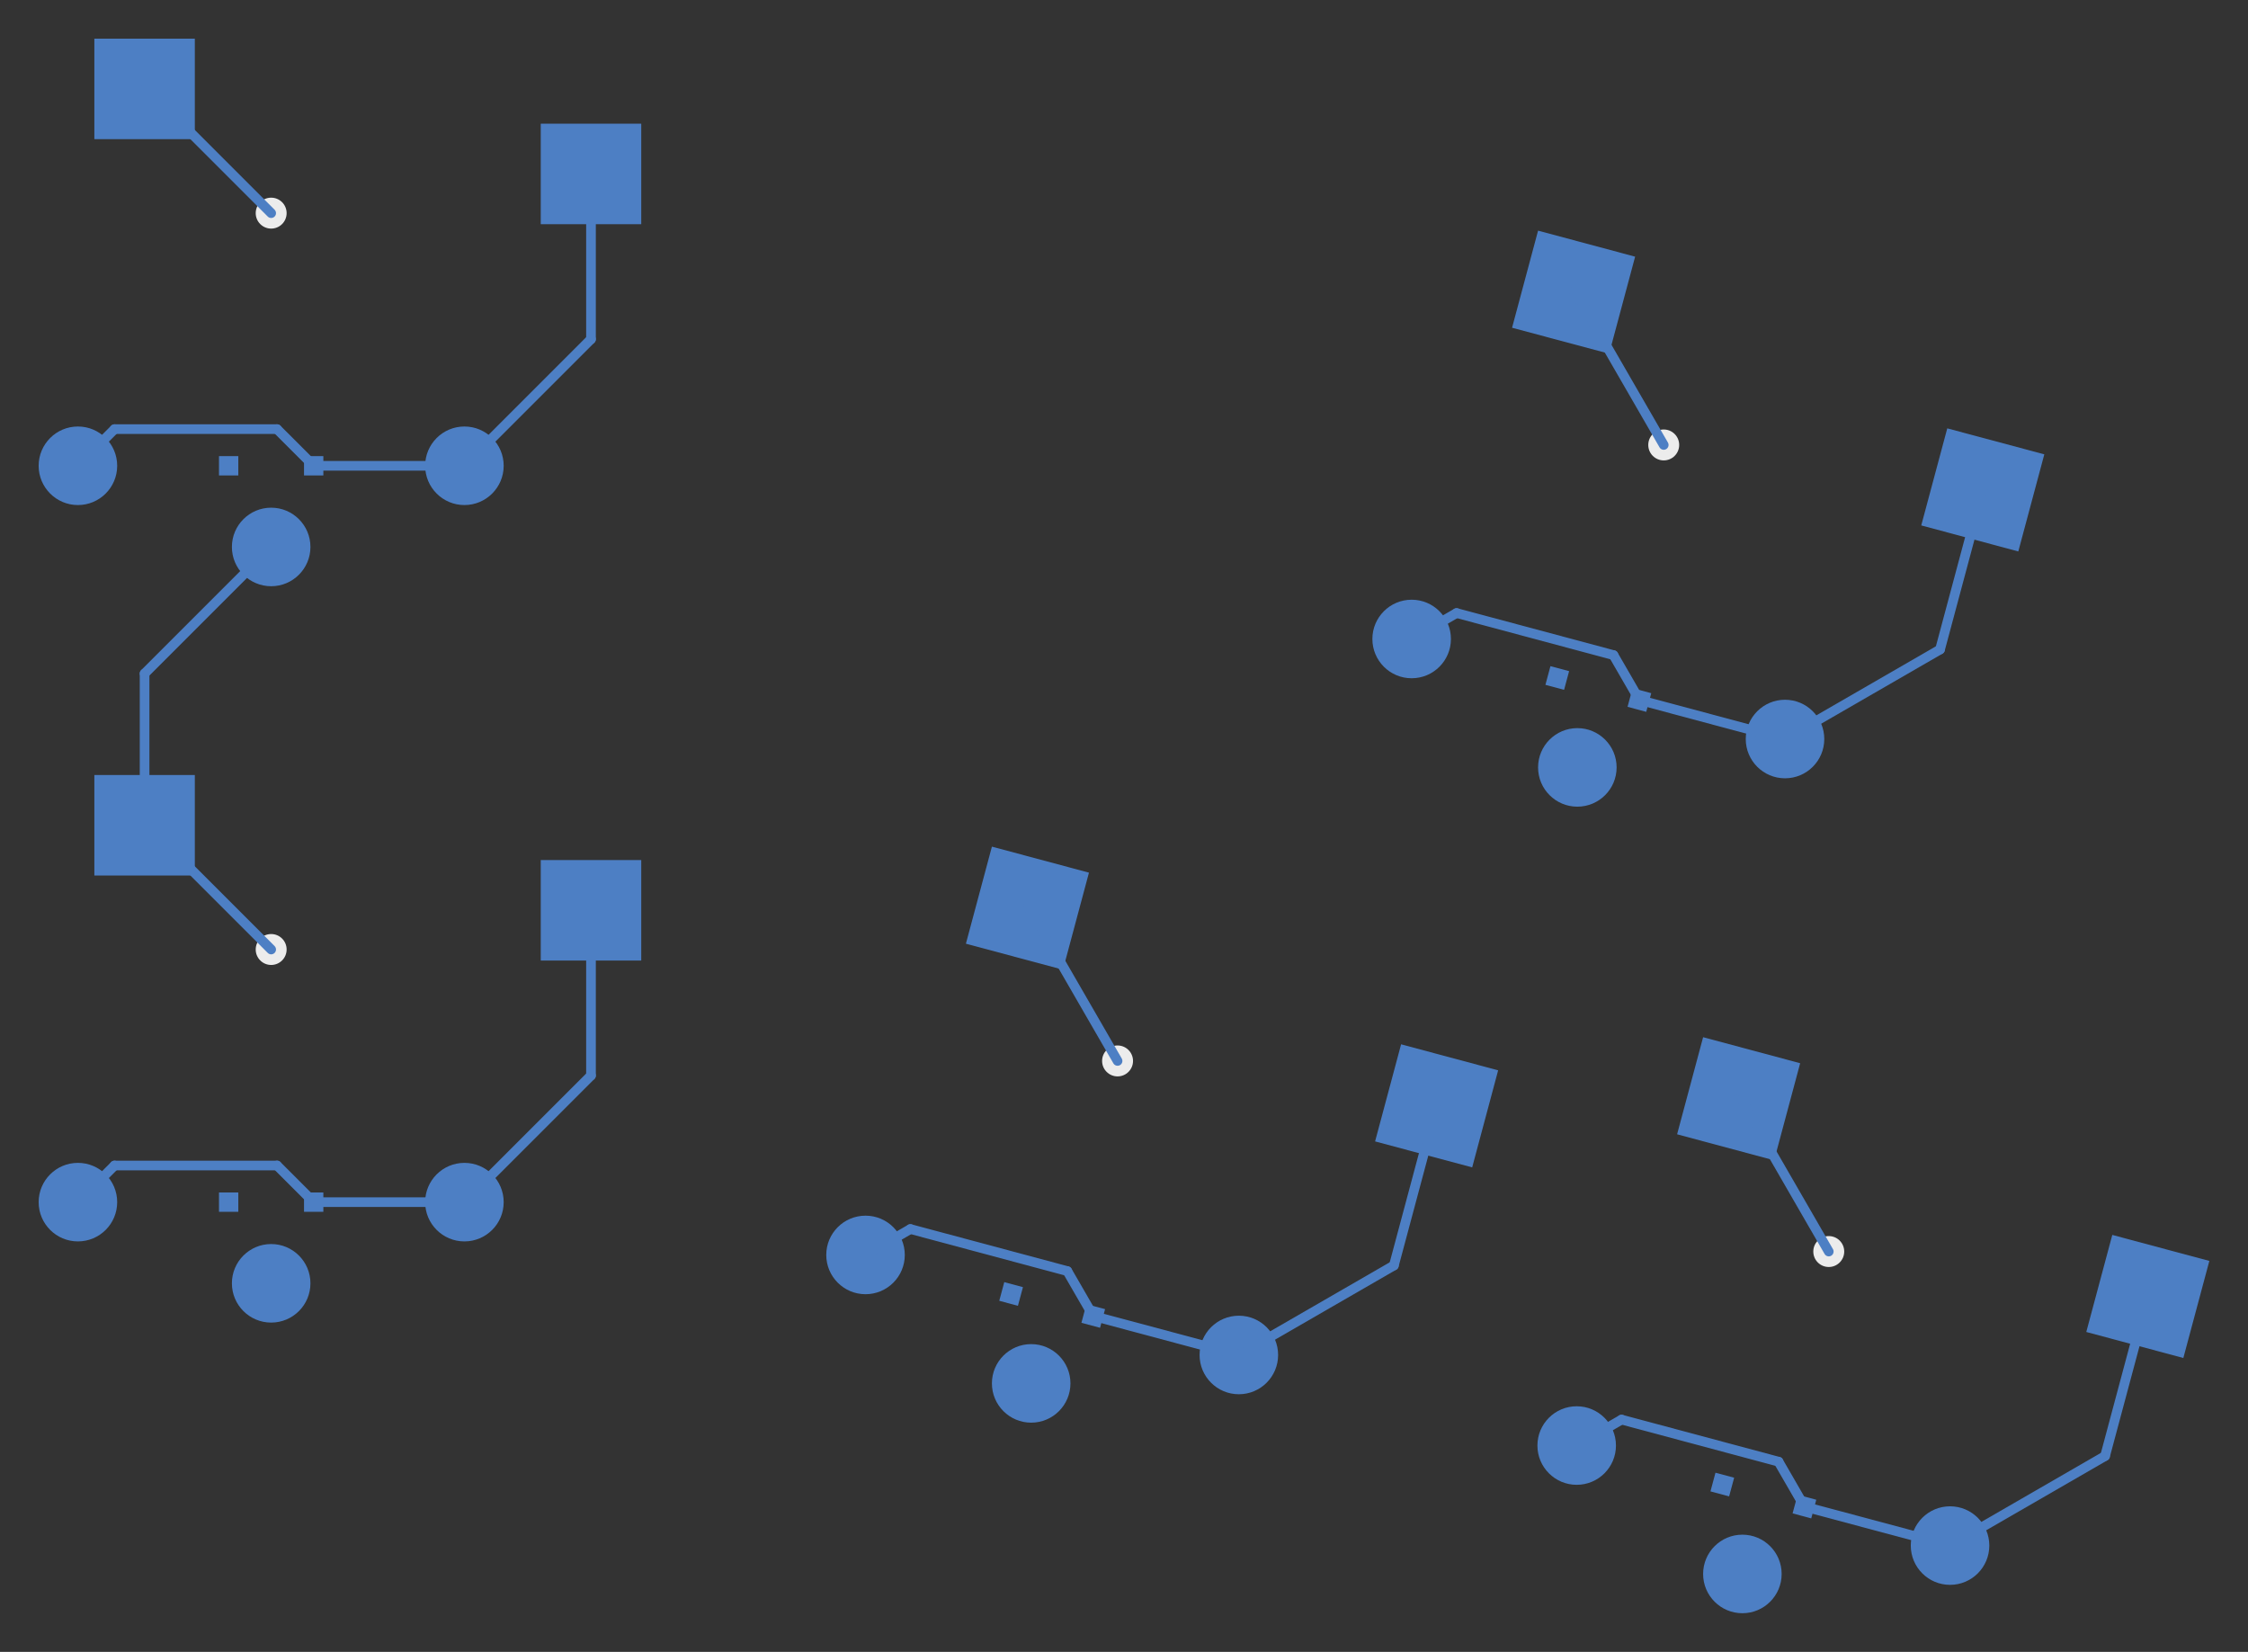 <svg:svg xmlns:svg="http://www.w3.org/2000/svg" version="1.1" width="58.163mm" height="42.735mm" viewBox="27.509 26.275 58.163 42.735">
<svg:rect x="27.509" y="26.275" width="58.163" height="42.735" fill="#333333" stroke="none"/>
<svg:title>SVG Image created as keyboard-before-B_Cu.svg date 2023/09/23 12:27:57 </svg:title>
  <svg:desc>Image generated by PCBNEW </svg:desc>
<svg:g style="fill:#000000; fill-opacity:0.0;  stroke:#000000; stroke-width:0.000; stroke-opacity:1;  stroke-linecap:round; stroke-linejoin:round;">
<svg:g style="fill:#4D7FC4; fill-opacity:1.000;  stroke:#4D7FC4; stroke-width:0.000; stroke-opacity:1;  stroke-linecap:round; stroke-linejoin:round;">
<svg:path style="fill:#4D7FC4; fill-opacity:1.000;  stroke:#4D7FC4; stroke-width:0.000; stroke-opacity:1;  stroke-linecap:round; stroke-linejoin:round;fill-rule:evenodd;" d="M 29.950,29.875 29.950,27.275 32.550,27.275 32.550,29.875 Z" /> 
<svg:circle cx="34.525" cy="40.425" r="1.016" /> 
</svg:g>
<svg:g style="fill:#4D7FC4; fill-opacity:1.000;  stroke:#4D7FC4; stroke-width:0.000; stroke-opacity:1;  stroke-linecap:round; stroke-linejoin:round;">
<svg:circle cx="29.525" cy="38.325" r="1.016" /> 
</svg:g>
<svg:g style="fill:#4D7FC4; fill-opacity:1.000;  stroke:#4D7FC4; stroke-width:0.000; stroke-opacity:1;  stroke-linecap:round; stroke-linejoin:round;">
<svg:circle cx="39.525" cy="38.325" r="1.016" /> 
</svg:g>
<svg:g style="fill:#4D7FC4; fill-opacity:1.000;  stroke:#4D7FC4; stroke-width:0.000; stroke-opacity:1;  stroke-linecap:round; stroke-linejoin:round;">
<svg:path style="fill:#4D7FC4; fill-opacity:1.000;  stroke:#4D7FC4; stroke-width:0.000; stroke-opacity:1;  stroke-linecap:round; stroke-linejoin:round;fill-rule:evenodd;" d="M 41.500,32.075 41.500,29.475 44.100,29.475 44.100,32.075 Z" /> 
</svg:g>
<svg:g style="fill:#4D7FC4; fill-opacity:1.000;  stroke:#4D7FC4; stroke-width:0.000; stroke-opacity:1;  stroke-linecap:round; stroke-linejoin:round;">
<svg:path style="fill:#4D7FC4; fill-opacity:1.000;  stroke:#4D7FC4; stroke-width:0.000; stroke-opacity:1;  stroke-linecap:round; stroke-linejoin:round;fill-rule:evenodd;" d="M 29.950,48.925 29.950,46.325 32.550,46.325 32.550,48.925 Z" /> 
<svg:circle cx="34.525" cy="59.475" r="1.016" /> 
</svg:g>
<svg:g style="fill:#4D7FC4; fill-opacity:1.000;  stroke:#4D7FC4; stroke-width:0.000; stroke-opacity:1;  stroke-linecap:round; stroke-linejoin:round;">
<svg:circle cx="29.525" cy="57.375" r="1.016" /> 
</svg:g>
<svg:g style="fill:#4D7FC4; fill-opacity:1.000;  stroke:#4D7FC4; stroke-width:0.000; stroke-opacity:1;  stroke-linecap:round; stroke-linejoin:round;">
<svg:circle cx="39.525" cy="57.375" r="1.016" /> 
</svg:g>
<svg:g style="fill:#4D7FC4; fill-opacity:1.000;  stroke:#4D7FC4; stroke-width:0.000; stroke-opacity:1;  stroke-linecap:round; stroke-linejoin:round;">
<svg:path style="fill:#4D7FC4; fill-opacity:1.000;  stroke:#4D7FC4; stroke-width:0.000; stroke-opacity:1;  stroke-linecap:round; stroke-linejoin:round;fill-rule:evenodd;" d="M 41.500,51.125 41.500,48.525 44.100,48.525 44.100,51.125 Z" /> 
</svg:g>
<svg:g style="fill:#4D7FC4; fill-opacity:1.000;  stroke:#4D7FC4; stroke-width:0.000; stroke-opacity:1;  stroke-linecap:round; stroke-linejoin:round;">
<svg:path style="fill:#4D7FC4; fill-opacity:1.000;  stroke:#4D7FC4; stroke-width:0.000; stroke-opacity:1;  stroke-linecap:round; stroke-linejoin:round;fill-rule:evenodd;" d="M 66.631,34.754 67.304,32.242 69.815,32.915 69.142,35.426 Z" /> 
<svg:circle cx="68.320" cy="46.128" r="1.016" /> 
</svg:g>
<svg:g style="fill:#4D7FC4; fill-opacity:1.000;  stroke:#4D7FC4; stroke-width:0.000; stroke-opacity:1;  stroke-linecap:round; stroke-linejoin:round;">
<svg:circle cx="64.033" cy="42.806" r="1.016" /> 
</svg:g>
<svg:g style="fill:#4D7FC4; fill-opacity:1.000;  stroke:#4D7FC4; stroke-width:0.000; stroke-opacity:1;  stroke-linecap:round; stroke-linejoin:round;">
<svg:circle cx="73.693" cy="45.394" r="1.016" /> 
</svg:g>
<svg:g style="fill:#4D7FC4; fill-opacity:1.000;  stroke:#4D7FC4; stroke-width:0.000; stroke-opacity:1;  stroke-linecap:round; stroke-linejoin:round;">
<svg:path style="fill:#4D7FC4; fill-opacity:1.000;  stroke:#4D7FC4; stroke-width:0.000; stroke-opacity:1;  stroke-linecap:round; stroke-linejoin:round;fill-rule:evenodd;" d="M 77.218,39.868 77.891,37.357 80.402,38.029 79.729,40.541 Z" /> 
</svg:g>
<svg:g style="fill:#4D7FC4; fill-opacity:1.000;  stroke:#4D7FC4; stroke-width:0.000; stroke-opacity:1;  stroke-linecap:round; stroke-linejoin:round;">
<svg:path style="fill:#4D7FC4; fill-opacity:1.000;  stroke:#4D7FC4; stroke-width:0.000; stroke-opacity:1;  stroke-linecap:round; stroke-linejoin:round;fill-rule:evenodd;" d="M 52.500,50.689 53.173,48.178 55.684,48.851 55.011,51.362 Z" /> 
<svg:circle cx="54.189" cy="62.064" r="1.016" /> 
</svg:g>
<svg:g style="fill:#4D7FC4; fill-opacity:1.000;  stroke:#4D7FC4; stroke-width:0.000; stroke-opacity:1;  stroke-linecap:round; stroke-linejoin:round;">
<svg:circle cx="49.903" cy="58.741" r="1.016" /> 
</svg:g>
<svg:g style="fill:#4D7FC4; fill-opacity:1.000;  stroke:#4D7FC4; stroke-width:0.000; stroke-opacity:1;  stroke-linecap:round; stroke-linejoin:round;">
<svg:circle cx="59.562" cy="61.329" r="1.016" /> 
</svg:g>
<svg:g style="fill:#4D7FC4; fill-opacity:1.000;  stroke:#4D7FC4; stroke-width:0.000; stroke-opacity:1;  stroke-linecap:round; stroke-linejoin:round;">
<svg:path style="fill:#4D7FC4; fill-opacity:1.000;  stroke:#4D7FC4; stroke-width:0.000; stroke-opacity:1;  stroke-linecap:round; stroke-linejoin:round;fill-rule:evenodd;" d="M 63.087,55.804 63.760,53.292 66.271,53.965 65.599,56.476 Z" /> 
</svg:g>
<svg:g style="fill:#4D7FC4; fill-opacity:1.000;  stroke:#4D7FC4; stroke-width:0.000; stroke-opacity:1;  stroke-linecap:round; stroke-linejoin:round;">
<svg:path style="fill:#4D7FC4; fill-opacity:1.000;  stroke:#4D7FC4; stroke-width:0.000; stroke-opacity:1;  stroke-linecap:round; stroke-linejoin:round;fill-rule:evenodd;" d="M 70.901,55.620 71.574,53.108 74.085,53.781 73.412,56.293 Z" /> 
<svg:circle cx="72.590" cy="66.994" r="1.016" /> 
</svg:g>
<svg:g style="fill:#4D7FC4; fill-opacity:1.000;  stroke:#4D7FC4; stroke-width:0.000; stroke-opacity:1;  stroke-linecap:round; stroke-linejoin:round;">
<svg:circle cx="68.303" cy="63.672" r="1.016" /> 
</svg:g>
<svg:g style="fill:#4D7FC4; fill-opacity:1.000;  stroke:#4D7FC4; stroke-width:0.000; stroke-opacity:1;  stroke-linecap:round; stroke-linejoin:round;">
<svg:circle cx="77.963" cy="66.260" r="1.016" /> 
</svg:g>
<svg:g style="fill:#4D7FC4; fill-opacity:1.000;  stroke:#4D7FC4; stroke-width:0.000; stroke-opacity:1;  stroke-linecap:round; stroke-linejoin:round;">
<svg:path style="fill:#4D7FC4; fill-opacity:1.000;  stroke:#4D7FC4; stroke-width:0.000; stroke-opacity:1;  stroke-linecap:round; stroke-linejoin:round;fill-rule:evenodd;" d="M 81.488,60.734 82.161,58.223 84.672,58.896 83.999,61.407 Z" /> 
</svg:g>
<svg:g style="fill:#4D7FC4; fill-opacity:1.000;  stroke:#4D7FC4; stroke-width:0.000; stroke-opacity:1;  stroke-linecap:round; stroke-linejoin:round;">
<svg:path style="fill:#4D7FC4; fill-opacity:1.000;  stroke:#4D7FC4; stroke-width:0.000; stroke-opacity:1;  stroke-linecap:round; stroke-linejoin:round;fill-rule:evenodd;" d="M 33.175,38.575 33.175,38.075 33.675,38.075 33.675,38.575 Z" /> 
<svg:path style="fill:#4D7FC4; fill-opacity:1.000;  stroke:#4D7FC4; stroke-width:0.000; stroke-opacity:1;  stroke-linecap:round; stroke-linejoin:round;fill-rule:evenodd;" d="M 35.375,38.575 35.375,38.075 35.875,38.075 35.875,38.575 Z" /> 
</svg:g>
<svg:g style="fill:#4D7FC4; fill-opacity:1.000;  stroke:#4D7FC4; stroke-width:0.000; stroke-opacity:1;  stroke-linecap:round; stroke-linejoin:round;">
<svg:path style="fill:#4D7FC4; fill-opacity:1.000;  stroke:#4D7FC4; stroke-width:0.000; stroke-opacity:1;  stroke-linecap:round; stroke-linejoin:round;fill-rule:evenodd;" d="M 33.175,57.625 33.175,57.125 33.675,57.125 33.675,57.625 Z" /> 
<svg:path style="fill:#4D7FC4; fill-opacity:1.000;  stroke:#4D7FC4; stroke-width:0.000; stroke-opacity:1;  stroke-linecap:round; stroke-linejoin:round;fill-rule:evenodd;" d="M 35.375,57.625 35.375,57.125 35.875,57.125 35.875,57.625 Z" /> 
</svg:g>
<svg:g style="fill:#4D7FC4; fill-opacity:1.000;  stroke:#4D7FC4; stroke-width:0.000; stroke-opacity:1;  stroke-linecap:round; stroke-linejoin:round;">
<svg:path style="fill:#4D7FC4; fill-opacity:1.000;  stroke:#4D7FC4; stroke-width:0.000; stroke-opacity:1;  stroke-linecap:round; stroke-linejoin:round;fill-rule:evenodd;" d="M 67.494,43.992 67.624,43.509 68.107,43.638 67.977,44.121 Z" /> 
<svg:path style="fill:#4D7FC4; fill-opacity:1.000;  stroke:#4D7FC4; stroke-width:0.000; stroke-opacity:1;  stroke-linecap:round; stroke-linejoin:round;fill-rule:evenodd;" d="M 69.619,44.561 69.749,44.078 70.232,44.208 70.102,44.691 Z" /> 
</svg:g>
<svg:g style="fill:#4D7FC4; fill-opacity:1.000;  stroke:#4D7FC4; stroke-width:0.000; stroke-opacity:1;  stroke-linecap:round; stroke-linejoin:round;">
<svg:path style="fill:#4D7FC4; fill-opacity:1.000;  stroke:#4D7FC4; stroke-width:0.000; stroke-opacity:1;  stroke-linecap:round; stroke-linejoin:round;fill-rule:evenodd;" d="M 53.363,59.927 53.493,59.444 53.976,59.574 53.846,60.057 Z" /> 
<svg:path style="fill:#4D7FC4; fill-opacity:1.000;  stroke:#4D7FC4; stroke-width:0.000; stroke-opacity:1;  stroke-linecap:round; stroke-linejoin:round;fill-rule:evenodd;" d="M 55.489,60.497 55.618,60.014 56.101,60.143 55.971,60.626 Z" /> 
</svg:g>
<svg:g style="fill:#4D7FC4; fill-opacity:1.000;  stroke:#4D7FC4; stroke-width:0.000; stroke-opacity:1;  stroke-linecap:round; stroke-linejoin:round;">
<svg:path style="fill:#4D7FC4; fill-opacity:1.000;  stroke:#4D7FC4; stroke-width:0.000; stroke-opacity:1;  stroke-linecap:round; stroke-linejoin:round;fill-rule:evenodd;" d="M 71.764,64.858 71.894,64.375 72.377,64.504 72.247,64.987 Z" /> 
<svg:path style="fill:#4D7FC4; fill-opacity:1.000;  stroke:#4D7FC4; stroke-width:0.000; stroke-opacity:1;  stroke-linecap:round; stroke-linejoin:round;fill-rule:evenodd;" d="M 73.889,65.427 74.019,64.944 74.502,65.074 74.372,65.557 Z" /> 
</svg:g>
<svg:g style="fill:#ECECEC; fill-opacity:1.000;  stroke:#ECECEC; stroke-width:0.000; stroke-opacity:1;  stroke-linecap:round; stroke-linejoin:round;">
<svg:circle cx="34.525" cy="50.839" r="0.400" /> 
</svg:g>
<svg:g style="fill:#ECECEC; fill-opacity:1.000;  stroke:#ECECEC; stroke-width:0.000; stroke-opacity:1;  stroke-linecap:round; stroke-linejoin:round;">
<svg:circle cx="70.555" cy="37.786" r="0.400" /> 
</svg:g>
<svg:g style="fill:#ECECEC; fill-opacity:1.000;  stroke:#ECECEC; stroke-width:0.000; stroke-opacity:1;  stroke-linecap:round; stroke-linejoin:round;">
<svg:circle cx="56.424" cy="53.722" r="0.400" /> 
</svg:g>
<svg:g style="fill:#ECECEC; fill-opacity:1.000;  stroke:#ECECEC; stroke-width:0.000; stroke-opacity:1;  stroke-linecap:round; stroke-linejoin:round;">
<svg:circle cx="34.525" cy="31.789" r="0.400" /> 
</svg:g>
<svg:g style="fill:#ECECEC; fill-opacity:1.000;  stroke:#ECECEC; stroke-width:0.000; stroke-opacity:1;  stroke-linecap:round; stroke-linejoin:round;">
<svg:circle cx="74.825" cy="58.653" r="0.400" /> 
</svg:g>
<svg:g style="fill:#4D7FC4; fill-opacity:0.0;  stroke:#4D7FC4; stroke-width:0.250; stroke-opacity:1;  stroke-linecap:round; stroke-linejoin:round;">
<svg:path d="M31.250 47.625 L31.250 43.700 " />
<svg:path d="M31.311 47.625 L34.525 50.839 " />
<svg:path d="M31.311 28.575 L34.525 31.789 " />
<svg:path d="M31.250 28.575 L31.311 28.575 " />
<svg:path d="M31.250 47.625 L31.311 47.625 " />
<svg:path d="M31.250 43.700 L34.525 40.425 " />
<svg:path d="M68.282 33.850 L70.555 37.786 " />
<svg:path d="M54.092 49.770 L54.151 49.786 " />
<svg:path d="M54.151 49.786 L56.424 53.722 " />
<svg:path d="M68.223 33.834 L68.282 33.850 " />
<svg:path d="M72.493 54.700 L72.552 54.716 " />
<svg:path d="M72.552 54.716 L74.825 58.653 " />
<svg:path d="M30.473 37.377 L29.525 38.325 " />
<svg:path d="M34.677 37.377 L30.473 37.377 " />
<svg:path d="M35.625 38.325 L34.677 37.377 " />
<svg:path d="M42.800 30.775 L42.800 35.050 " />
<svg:path d="M42.800 35.050 L39.525 38.325 " />
<svg:path d="M35.625 38.325 L39.525 38.325 " />
<svg:path d="M42.800 54.100 L39.525 57.375 " />
<svg:path d="M35.625 57.375 L39.525 57.375 " />
<svg:path d="M42.800 49.825 L42.800 54.100 " />
<svg:path d="M30.473 56.427 L29.525 57.375 " />
<svg:path d="M34.677 56.427 L30.473 56.427 " />
<svg:path d="M35.625 57.375 L34.677 56.427 " />
<svg:path d="M69.926 44.384 L69.255 43.223 " />
<svg:path d="M69.926 44.384 L73.693 45.394 " />
<svg:path d="M78.810 38.949 L77.704 43.078 " />
<svg:path d="M77.704 43.078 L73.693 45.394 " />
<svg:path d="M65.195 42.135 L64.033 42.806 " />
<svg:path d="M69.255 43.223 L65.195 42.135 " />
<svg:path d="M51.064 58.071 L49.903 58.741 " />
<svg:path d="M64.679 54.884 L63.573 59.014 " />
<svg:path d="M55.795 60.320 L59.562 61.329 " />
<svg:path d="M55.795 60.320 L55.124 59.159 " />
<svg:path d="M63.573 59.014 L59.562 61.329 " />
<svg:path d="M55.124 59.159 L51.064 58.071 " />
<svg:path d="M69.464 63.001 L68.303 63.672 " />
<svg:path d="M81.974 63.944 L77.963 66.260 " />
<svg:path d="M74.196 65.251 L77.963 66.260 " />
<svg:path d="M73.525 64.089 L69.464 63.001 " />
<svg:path d="M83.080 59.815 L81.974 63.944 " />
<svg:path d="M74.196 65.251 L73.525 64.089 " />
</svg:g>
</svg:g> 
</svg:svg>
